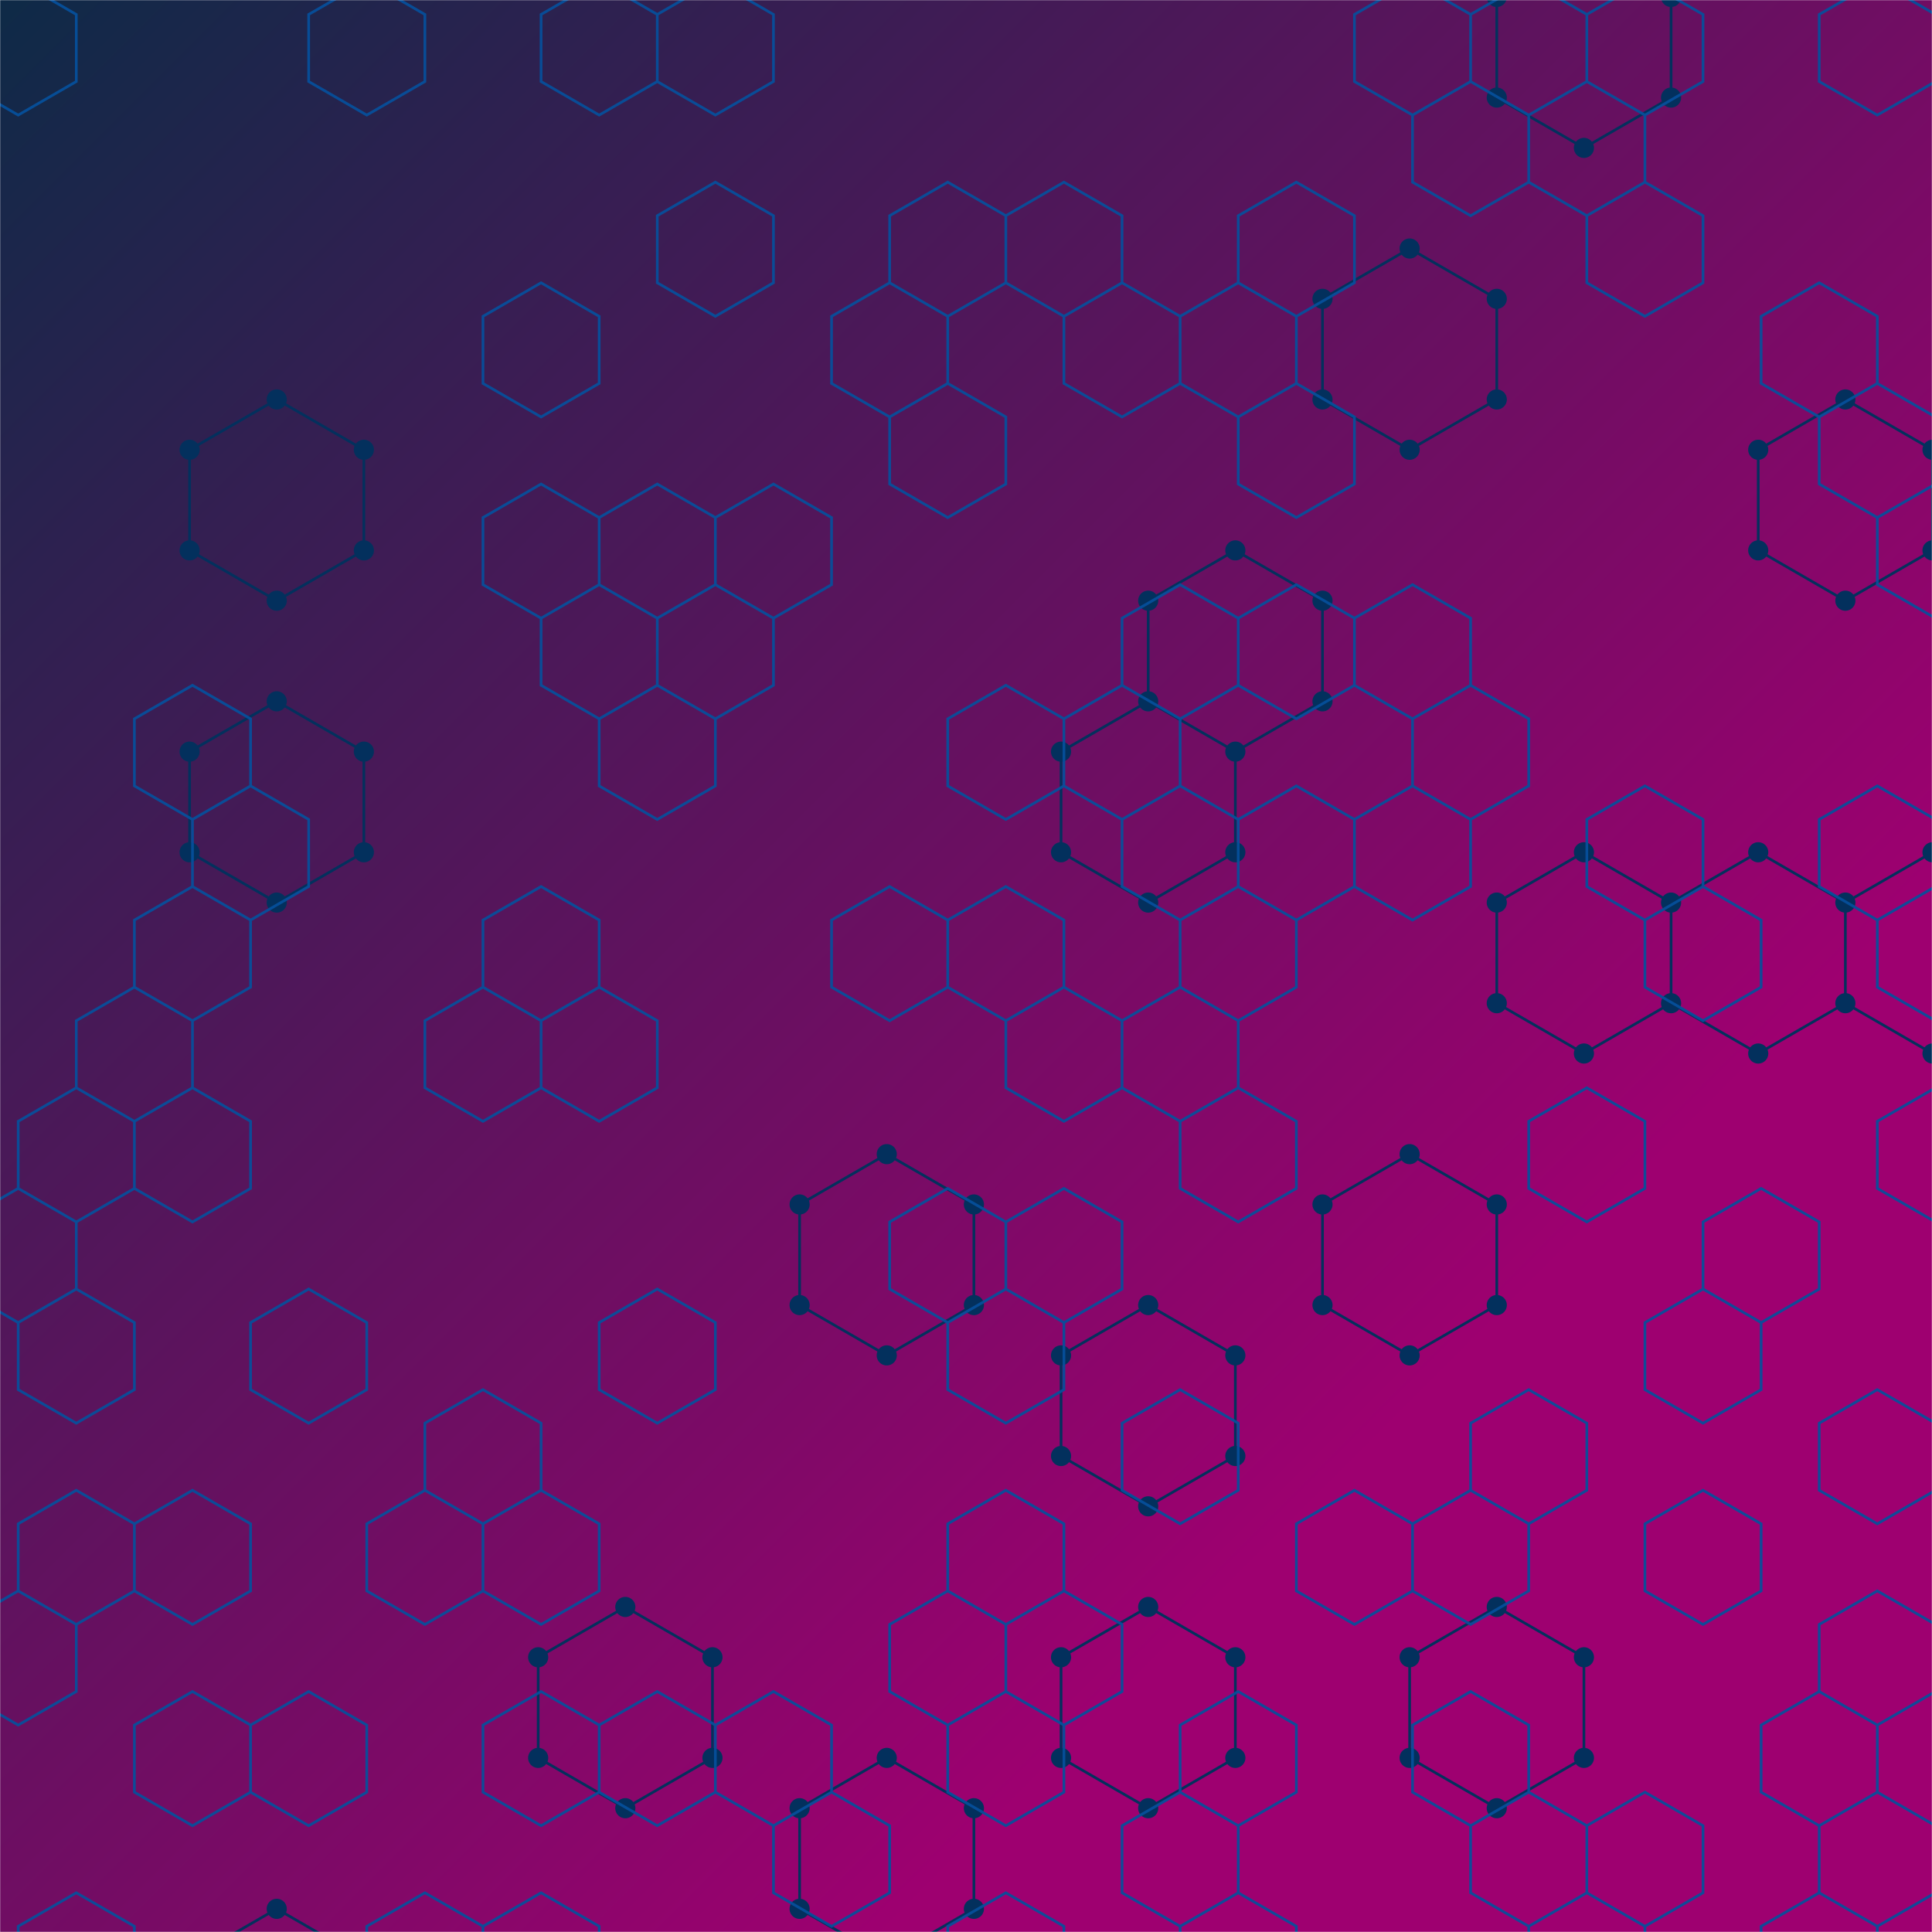 <svg xmlns="http://www.w3.org/2000/svg" version="1.1" xmlns:xlink="http://www.w3.org/1999/xlink" xmlns:svgjs="http://svgjs.com/svgjs" width="1440" height="1440" preserveAspectRatio="none" viewBox="0 0 1440 1440"><g mask="url(&quot;#SvgjsMask1123&quot;)" fill="none"><rect width="1440" height="1440" x="0" y="0" fill="url(#SvgjsLinearGradient1124)"></rect><path d="M206.26 297.73L271.21 335.23L271.21 410.23L206.26 447.73L141.31 410.23L141.31 335.23zM206.26 522.73L271.21 560.23L271.21 635.23L206.26 672.73L141.31 635.23L141.31 560.23zM206.26 1422.73L271.21 1460.23L271.21 1535.23L206.26 1572.73L141.31 1535.23L141.31 1460.23zM466.08 1197.73L531.03 1235.23L531.03 1310.23L466.08 1347.73L401.12 1310.23L401.12 1235.23zM660.94 860.23L725.89 897.73L725.89 972.73L660.94 1010.23L595.98 972.73L595.98 897.73zM660.94 1310.23L725.89 1347.73L725.89 1422.73L660.94 1460.23L595.98 1422.73L595.98 1347.73zM855.8 522.73L920.75 560.23L920.75 635.23L855.8 672.73L790.84 635.23L790.84 560.23zM855.8 972.73L920.75 1010.23L920.75 1085.23L855.8 1122.73L790.84 1085.23L790.84 1010.23zM855.8 1197.73L920.75 1235.23L920.75 1310.23L855.8 1347.73L790.84 1310.23L790.84 1235.23zM920.75 410.23L985.71 447.73L985.71 522.73L920.75 560.23L855.8 522.73L855.8 447.73zM1050.66 185.23L1115.61 222.73L1115.61 297.73L1050.66 335.23L985.71 297.73L985.71 222.73zM1050.66 860.23L1115.61 897.73L1115.61 972.73L1050.66 1010.23L985.71 972.73L985.71 897.73zM1115.61 1197.73L1180.57 1235.23L1180.57 1310.23L1115.61 1347.73L1050.66 1310.23L1050.66 1235.23zM1180.57 -39.77L1245.52 -2.27L1245.52 72.73L1180.57 110.23L1115.61 72.73L1115.61 -2.27zM1180.57 635.23L1245.52 672.73L1245.52 747.73L1180.57 785.23L1115.61 747.73L1115.61 672.73zM1375.43 297.73L1440.38 335.23L1440.38 410.23L1375.43 447.73L1310.48 410.23L1310.48 335.23zM1310.48 635.23L1375.43 672.73L1375.43 747.73L1310.48 785.23L1245.52 747.73L1245.52 672.73zM1440.38 635.23L1505.34 672.73L1505.34 747.73L1440.38 785.23L1375.43 747.73L1375.43 672.73z" stroke="#03305d" stroke-width="2"></path><path d="M198.76 297.73 a7.5 7.5 0 1 0 15 0 a7.5 7.5 0 1 0 -15 0zM263.71 335.23 a7.5 7.5 0 1 0 15 0 a7.5 7.5 0 1 0 -15 0zM263.71 410.23 a7.5 7.5 0 1 0 15 0 a7.5 7.5 0 1 0 -15 0zM198.76 447.73 a7.5 7.5 0 1 0 15 0 a7.5 7.5 0 1 0 -15 0zM133.81 410.23 a7.5 7.5 0 1 0 15 0 a7.5 7.5 0 1 0 -15 0zM133.81 335.23 a7.5 7.5 0 1 0 15 0 a7.5 7.5 0 1 0 -15 0zM198.76 522.73 a7.5 7.5 0 1 0 15 0 a7.5 7.5 0 1 0 -15 0zM263.71 560.23 a7.5 7.5 0 1 0 15 0 a7.5 7.5 0 1 0 -15 0zM263.71 635.23 a7.5 7.5 0 1 0 15 0 a7.5 7.5 0 1 0 -15 0zM198.76 672.73 a7.5 7.5 0 1 0 15 0 a7.5 7.5 0 1 0 -15 0zM133.81 635.23 a7.5 7.5 0 1 0 15 0 a7.5 7.5 0 1 0 -15 0zM133.81 560.23 a7.5 7.5 0 1 0 15 0 a7.5 7.5 0 1 0 -15 0zM198.76 1422.73 a7.5 7.5 0 1 0 15 0 a7.5 7.5 0 1 0 -15 0zM263.71 1460.23 a7.5 7.5 0 1 0 15 0 a7.5 7.5 0 1 0 -15 0zM263.71 1535.23 a7.5 7.5 0 1 0 15 0 a7.5 7.5 0 1 0 -15 0zM198.76 1572.73 a7.5 7.5 0 1 0 15 0 a7.5 7.5 0 1 0 -15 0zM133.81 1535.23 a7.5 7.5 0 1 0 15 0 a7.5 7.5 0 1 0 -15 0zM133.81 1460.23 a7.5 7.5 0 1 0 15 0 a7.5 7.5 0 1 0 -15 0zM458.58 1197.73 a7.5 7.5 0 1 0 15 0 a7.5 7.5 0 1 0 -15 0zM523.53 1235.23 a7.5 7.5 0 1 0 15 0 a7.5 7.5 0 1 0 -15 0zM523.53 1310.23 a7.5 7.5 0 1 0 15 0 a7.5 7.5 0 1 0 -15 0zM458.58 1347.73 a7.5 7.5 0 1 0 15 0 a7.5 7.5 0 1 0 -15 0zM393.62 1310.23 a7.5 7.5 0 1 0 15 0 a7.5 7.5 0 1 0 -15 0zM393.62 1235.23 a7.5 7.5 0 1 0 15 0 a7.5 7.5 0 1 0 -15 0zM653.44 860.23 a7.5 7.5 0 1 0 15 0 a7.5 7.5 0 1 0 -15 0zM718.39 897.73 a7.5 7.5 0 1 0 15 0 a7.5 7.5 0 1 0 -15 0zM718.39 972.73 a7.5 7.5 0 1 0 15 0 a7.5 7.5 0 1 0 -15 0zM653.44 1010.23 a7.5 7.5 0 1 0 15 0 a7.5 7.5 0 1 0 -15 0zM588.48 972.73 a7.5 7.5 0 1 0 15 0 a7.5 7.5 0 1 0 -15 0zM588.48 897.73 a7.5 7.5 0 1 0 15 0 a7.5 7.5 0 1 0 -15 0zM653.44 1310.23 a7.5 7.5 0 1 0 15 0 a7.5 7.5 0 1 0 -15 0zM718.39 1347.73 a7.5 7.5 0 1 0 15 0 a7.5 7.5 0 1 0 -15 0zM718.39 1422.73 a7.5 7.5 0 1 0 15 0 a7.5 7.5 0 1 0 -15 0zM653.44 1460.23 a7.5 7.5 0 1 0 15 0 a7.5 7.5 0 1 0 -15 0zM588.48 1422.73 a7.5 7.5 0 1 0 15 0 a7.5 7.5 0 1 0 -15 0zM588.48 1347.73 a7.5 7.5 0 1 0 15 0 a7.5 7.5 0 1 0 -15 0zM848.3 522.73 a7.5 7.5 0 1 0 15 0 a7.5 7.5 0 1 0 -15 0zM913.25 560.23 a7.5 7.5 0 1 0 15 0 a7.5 7.5 0 1 0 -15 0zM913.25 635.23 a7.5 7.5 0 1 0 15 0 a7.5 7.5 0 1 0 -15 0zM848.3 672.73 a7.5 7.5 0 1 0 15 0 a7.5 7.5 0 1 0 -15 0zM783.34 635.23 a7.5 7.5 0 1 0 15 0 a7.5 7.5 0 1 0 -15 0zM783.34 560.23 a7.5 7.5 0 1 0 15 0 a7.5 7.5 0 1 0 -15 0zM848.3 972.73 a7.5 7.5 0 1 0 15 0 a7.5 7.5 0 1 0 -15 0zM913.25 1010.23 a7.5 7.5 0 1 0 15 0 a7.5 7.5 0 1 0 -15 0zM913.25 1085.23 a7.5 7.5 0 1 0 15 0 a7.5 7.5 0 1 0 -15 0zM848.3 1122.73 a7.5 7.5 0 1 0 15 0 a7.5 7.5 0 1 0 -15 0zM783.34 1085.23 a7.5 7.5 0 1 0 15 0 a7.5 7.5 0 1 0 -15 0zM783.34 1010.23 a7.5 7.5 0 1 0 15 0 a7.5 7.5 0 1 0 -15 0zM848.3 1197.73 a7.5 7.5 0 1 0 15 0 a7.5 7.5 0 1 0 -15 0zM913.25 1235.23 a7.5 7.5 0 1 0 15 0 a7.5 7.5 0 1 0 -15 0zM913.25 1310.23 a7.5 7.5 0 1 0 15 0 a7.5 7.5 0 1 0 -15 0zM848.3 1347.73 a7.5 7.5 0 1 0 15 0 a7.5 7.5 0 1 0 -15 0zM783.34 1310.23 a7.5 7.5 0 1 0 15 0 a7.5 7.5 0 1 0 -15 0zM783.34 1235.23 a7.5 7.5 0 1 0 15 0 a7.5 7.5 0 1 0 -15 0zM913.25 410.23 a7.5 7.5 0 1 0 15 0 a7.5 7.5 0 1 0 -15 0zM978.21 447.73 a7.5 7.5 0 1 0 15 0 a7.5 7.5 0 1 0 -15 0zM978.21 522.73 a7.5 7.5 0 1 0 15 0 a7.5 7.5 0 1 0 -15 0zM848.3 447.73 a7.5 7.5 0 1 0 15 0 a7.5 7.5 0 1 0 -15 0zM1043.16 185.23 a7.5 7.5 0 1 0 15 0 a7.5 7.5 0 1 0 -15 0zM1108.11 222.73 a7.5 7.5 0 1 0 15 0 a7.5 7.5 0 1 0 -15 0zM1108.11 297.73 a7.5 7.5 0 1 0 15 0 a7.5 7.5 0 1 0 -15 0zM1043.16 335.23 a7.5 7.5 0 1 0 15 0 a7.5 7.5 0 1 0 -15 0zM978.21 297.73 a7.5 7.5 0 1 0 15 0 a7.5 7.5 0 1 0 -15 0zM978.21 222.73 a7.5 7.5 0 1 0 15 0 a7.5 7.5 0 1 0 -15 0zM1043.16 860.23 a7.5 7.5 0 1 0 15 0 a7.5 7.5 0 1 0 -15 0zM1108.11 897.73 a7.5 7.5 0 1 0 15 0 a7.5 7.5 0 1 0 -15 0zM1108.11 972.73 a7.5 7.5 0 1 0 15 0 a7.5 7.5 0 1 0 -15 0zM1043.16 1010.23 a7.5 7.5 0 1 0 15 0 a7.5 7.5 0 1 0 -15 0zM978.21 972.73 a7.5 7.5 0 1 0 15 0 a7.5 7.5 0 1 0 -15 0zM978.21 897.73 a7.5 7.5 0 1 0 15 0 a7.5 7.5 0 1 0 -15 0zM1108.11 1197.73 a7.5 7.5 0 1 0 15 0 a7.5 7.5 0 1 0 -15 0zM1173.07 1235.23 a7.5 7.5 0 1 0 15 0 a7.5 7.5 0 1 0 -15 0zM1173.07 1310.23 a7.5 7.5 0 1 0 15 0 a7.5 7.5 0 1 0 -15 0zM1108.11 1347.73 a7.5 7.5 0 1 0 15 0 a7.5 7.5 0 1 0 -15 0zM1043.16 1310.23 a7.5 7.5 0 1 0 15 0 a7.5 7.5 0 1 0 -15 0zM1043.16 1235.23 a7.5 7.5 0 1 0 15 0 a7.5 7.5 0 1 0 -15 0zM1173.07 -39.77 a7.5 7.5 0 1 0 15 0 a7.5 7.5 0 1 0 -15 0zM1238.02 -2.27 a7.5 7.5 0 1 0 15 0 a7.5 7.5 0 1 0 -15 0zM1238.02 72.73 a7.5 7.5 0 1 0 15 0 a7.5 7.5 0 1 0 -15 0zM1173.07 110.23 a7.5 7.5 0 1 0 15 0 a7.5 7.5 0 1 0 -15 0zM1108.11 72.73 a7.5 7.5 0 1 0 15 0 a7.5 7.5 0 1 0 -15 0zM1108.11 -2.27 a7.5 7.5 0 1 0 15 0 a7.5 7.5 0 1 0 -15 0zM1173.07 635.23 a7.5 7.5 0 1 0 15 0 a7.5 7.5 0 1 0 -15 0zM1238.02 672.73 a7.5 7.5 0 1 0 15 0 a7.5 7.5 0 1 0 -15 0zM1238.02 747.73 a7.5 7.5 0 1 0 15 0 a7.5 7.5 0 1 0 -15 0zM1173.07 785.23 a7.5 7.5 0 1 0 15 0 a7.5 7.5 0 1 0 -15 0zM1108.11 747.73 a7.5 7.5 0 1 0 15 0 a7.5 7.5 0 1 0 -15 0zM1108.11 672.73 a7.5 7.5 0 1 0 15 0 a7.5 7.5 0 1 0 -15 0zM1367.93 297.73 a7.5 7.5 0 1 0 15 0 a7.5 7.5 0 1 0 -15 0zM1432.88 335.23 a7.5 7.5 0 1 0 15 0 a7.5 7.5 0 1 0 -15 0zM1432.88 410.23 a7.5 7.5 0 1 0 15 0 a7.5 7.5 0 1 0 -15 0zM1367.93 447.73 a7.5 7.5 0 1 0 15 0 a7.5 7.5 0 1 0 -15 0zM1302.98 410.23 a7.5 7.5 0 1 0 15 0 a7.5 7.5 0 1 0 -15 0zM1302.98 335.23 a7.5 7.5 0 1 0 15 0 a7.5 7.5 0 1 0 -15 0zM1302.98 635.23 a7.5 7.5 0 1 0 15 0 a7.5 7.5 0 1 0 -15 0zM1367.93 672.73 a7.5 7.5 0 1 0 15 0 a7.5 7.5 0 1 0 -15 0zM1367.93 747.73 a7.5 7.5 0 1 0 15 0 a7.5 7.5 0 1 0 -15 0zM1302.98 785.23 a7.5 7.5 0 1 0 15 0 a7.5 7.5 0 1 0 -15 0zM1432.88 635.23 a7.5 7.5 0 1 0 15 0 a7.5 7.5 0 1 0 -15 0zM1497.84 672.73 a7.5 7.5 0 1 0 15 0 a7.5 7.5 0 1 0 -15 0zM1497.84 747.73 a7.5 7.5 0 1 0 15 0 a7.5 7.5 0 1 0 -15 0zM1432.88 785.23 a7.5 7.5 0 1 0 15 0 a7.5 7.5 0 1 0 -15 0z" fill="#03305d"></path><path d="M13.56 -14.23L56.86 10.77L56.86 60.77L13.56 85.77L-29.74 60.77L-29.74 10.77zM56.86 810.77L100.17 835.77L100.17 885.77L56.86 910.77L13.56 885.77L13.56 835.77zM13.56 885.77L56.86 910.77L56.86 960.77L13.56 985.77L-29.74 960.77L-29.74 910.77zM56.86 960.77L100.17 985.77L100.17 1035.77L56.86 1060.77L13.56 1035.77L13.56 985.77zM56.86 1110.77L100.17 1135.77L100.17 1185.77L56.86 1210.77L13.56 1185.77L13.56 1135.77zM13.56 1185.77L56.86 1210.77L56.86 1260.77L13.56 1285.77L-29.74 1260.77L-29.74 1210.77zM56.86 1410.77L100.17 1435.77L100.17 1485.77L56.86 1510.77L13.56 1485.77L13.56 1435.77zM143.47 510.77L186.77 535.77L186.77 585.77L143.47 610.77L100.17 585.77L100.17 535.77zM143.47 660.77L186.77 685.77L186.77 735.77L143.47 760.77L100.17 735.77L100.17 685.77zM100.17 735.77L143.47 760.77L143.47 810.77L100.17 835.77L56.86 810.77L56.86 760.77zM143.47 810.77L186.77 835.77L186.77 885.77L143.47 910.77L100.17 885.77L100.17 835.77zM143.47 1110.77L186.77 1135.77L186.77 1185.77L143.47 1210.77L100.17 1185.77L100.17 1135.77zM143.47 1260.77L186.77 1285.77L186.77 1335.77L143.47 1360.77L100.17 1335.77L100.17 1285.77zM186.77 585.77L230.07 610.77L230.07 660.77L186.77 685.77L143.47 660.77L143.47 610.77zM230.07 960.77L273.38 985.77L273.38 1035.77L230.07 1060.77L186.77 1035.77L186.77 985.77zM230.07 1260.77L273.38 1285.77L273.38 1335.77L230.07 1360.77L186.77 1335.77L186.77 1285.77zM273.38 -14.23L316.68 10.77L316.68 60.77L273.38 85.77L230.07 60.77L230.07 10.77zM316.68 1110.77L359.98 1135.77L359.98 1185.77L316.68 1210.77L273.38 1185.77L273.38 1135.77zM316.68 1410.77L359.98 1435.77L359.98 1485.77L316.68 1510.77L273.38 1485.77L273.38 1435.77zM403.28 210.77L446.59 235.77L446.59 285.77L403.28 310.77L359.98 285.77L359.98 235.77zM403.28 360.77L446.59 385.77L446.59 435.77L403.28 460.77L359.98 435.77L359.98 385.77zM403.28 660.77L446.59 685.77L446.59 735.77L403.28 760.77L359.98 735.77L359.98 685.77zM359.98 735.77L403.28 760.77L403.28 810.77L359.98 835.77L316.68 810.77L316.68 760.77zM359.98 1035.77L403.28 1060.77L403.28 1110.77L359.98 1135.77L316.68 1110.77L316.68 1060.77zM403.28 1110.77L446.59 1135.77L446.59 1185.77L403.28 1210.77L359.98 1185.77L359.98 1135.77zM403.28 1260.77L446.59 1285.77L446.59 1335.77L403.28 1360.77L359.98 1335.77L359.98 1285.77zM403.28 1410.77L446.59 1435.77L446.59 1485.77L403.28 1510.77L359.98 1485.77L359.98 1435.77zM446.59 -14.23L489.89 10.77L489.89 60.77L446.59 85.77L403.28 60.77L403.28 10.77zM489.89 360.77L533.19 385.77L533.19 435.77L489.89 460.77L446.59 435.77L446.59 385.77zM446.59 435.77L489.89 460.77L489.89 510.77L446.59 535.77L403.28 510.77L403.28 460.77zM489.89 510.77L533.19 535.77L533.19 585.77L489.89 610.77L446.59 585.77L446.59 535.77zM446.59 735.77L489.89 760.77L489.89 810.77L446.59 835.77L403.28 810.77L403.28 760.77zM489.89 960.77L533.19 985.77L533.19 1035.77L489.89 1060.77L446.59 1035.77L446.59 985.77zM489.89 1260.77L533.19 1285.77L533.19 1335.77L489.89 1360.77L446.59 1335.77L446.59 1285.77zM533.19 -14.23L576.49 10.77L576.49 60.77L533.19 85.77L489.89 60.77L489.89 10.77zM533.19 135.77L576.49 160.77L576.49 210.77L533.19 235.77L489.89 210.77L489.89 160.77zM576.49 360.77L619.79 385.77L619.79 435.77L576.49 460.77L533.19 435.77L533.19 385.77zM533.19 435.77L576.49 460.77L576.49 510.77L533.19 535.77L489.89 510.77L489.89 460.77zM576.49 1260.77L619.79 1285.77L619.79 1335.77L576.49 1360.77L533.19 1335.77L533.19 1285.77zM663.1 210.77L706.4 235.77L706.4 285.77L663.1 310.77L619.79 285.77L619.79 235.77zM663.1 660.77L706.4 685.77L706.4 735.77L663.1 760.77L619.79 735.77L619.79 685.77zM619.79 1335.77L663.1 1360.77L663.1 1410.77L619.79 1435.77L576.49 1410.77L576.49 1360.77zM706.4 135.77L749.7 160.77L749.7 210.77L706.4 235.77L663.1 210.77L663.1 160.77zM706.4 285.77L749.7 310.77L749.7 360.77L706.4 385.77L663.1 360.77L663.1 310.77zM749.7 510.77L793 535.77L793 585.77L749.7 610.77L706.4 585.77L706.4 535.77zM749.7 660.77L793 685.77L793 735.77L749.7 760.77L706.4 735.77L706.4 685.77zM706.4 885.77L749.7 910.77L749.7 960.77L706.4 985.77L663.1 960.77L663.1 910.77zM749.7 960.77L793 985.77L793 1035.77L749.7 1060.77L706.4 1035.77L706.4 985.77zM749.7 1110.77L793 1135.77L793 1185.77L749.7 1210.77L706.4 1185.77L706.4 1135.77zM706.4 1185.77L749.7 1210.77L749.7 1260.77L706.4 1285.77L663.1 1260.77L663.1 1210.77zM749.7 1260.77L793 1285.77L793 1335.77L749.7 1360.77L706.4 1335.77L706.4 1285.77zM749.7 1410.77L793 1435.77L793 1485.77L749.7 1510.77L706.4 1485.77L706.4 1435.77zM793 135.77L836.31 160.77L836.31 210.77L793 235.77L749.7 210.77L749.7 160.77zM836.31 210.77L879.61 235.77L879.61 285.77L836.31 310.77L793 285.77L793 235.77zM836.31 510.77L879.61 535.77L879.61 585.77L836.31 610.77L793 585.77L793 535.77zM793 735.77L836.31 760.77L836.31 810.77L793 835.77L749.7 810.77L749.7 760.77zM793 885.77L836.31 910.77L836.31 960.77L793 985.77L749.7 960.77L749.7 910.77zM793 1185.77L836.31 1210.77L836.31 1260.77L793 1285.77L749.7 1260.77L749.7 1210.77zM922.91 210.77L966.22 235.77L966.22 285.77L922.91 310.77L879.61 285.77L879.61 235.77zM879.61 435.77L922.91 460.77L922.91 510.77L879.61 535.77L836.31 510.77L836.31 460.77zM879.61 585.77L922.91 610.77L922.91 660.77L879.61 685.77L836.31 660.77L836.31 610.77zM922.91 660.77L966.22 685.77L966.22 735.77L922.91 760.77L879.61 735.77L879.61 685.77zM879.61 735.77L922.91 760.77L922.91 810.77L879.61 835.77L836.31 810.77L836.31 760.77zM922.91 810.77L966.22 835.77L966.22 885.77L922.91 910.77L879.61 885.77L879.61 835.77zM879.61 1035.77L922.91 1060.77L922.91 1110.77L879.61 1135.77L836.31 1110.77L836.31 1060.77zM922.91 1260.77L966.22 1285.77L966.22 1335.77L922.91 1360.77L879.61 1335.77L879.61 1285.77zM879.61 1335.77L922.91 1360.77L922.91 1410.77L879.61 1435.77L836.31 1410.77L836.31 1360.77zM922.91 1410.77L966.22 1435.77L966.22 1485.77L922.91 1510.77L879.61 1485.77L879.61 1435.77zM966.22 135.77L1009.52 160.77L1009.52 210.77L966.22 235.77L922.91 210.77L922.91 160.77zM966.22 285.77L1009.52 310.77L1009.52 360.77L966.22 385.77L922.91 360.77L922.91 310.77zM966.22 435.77L1009.52 460.77L1009.52 510.77L966.22 535.77L922.91 510.77L922.91 460.77zM966.22 585.77L1009.52 610.77L1009.52 660.77L966.22 685.77L922.91 660.77L922.91 610.77zM1009.52 1110.77L1052.82 1135.77L1052.82 1185.77L1009.52 1210.77L966.22 1185.77L966.22 1135.77zM1052.82 -14.23L1096.12 10.77L1096.12 60.77L1052.82 85.77L1009.52 60.77L1009.52 10.77zM1096.12 60.77L1139.42 85.77L1139.42 135.77L1096.12 160.77L1052.82 135.77L1052.82 85.77zM1052.82 435.77L1096.12 460.77L1096.12 510.77L1052.82 535.77L1009.52 510.77L1009.52 460.77zM1096.12 510.77L1139.42 535.77L1139.42 585.77L1096.12 610.77L1052.82 585.77L1052.82 535.77zM1052.82 585.77L1096.12 610.77L1096.12 660.77L1052.82 685.77L1009.52 660.77L1009.52 610.77zM1096.12 1110.77L1139.42 1135.77L1139.42 1185.77L1096.12 1210.77L1052.82 1185.77L1052.82 1135.77zM1096.12 1260.77L1139.42 1285.77L1139.42 1335.77L1096.12 1360.77L1052.82 1335.77L1052.82 1285.77zM1139.42 -14.23L1182.73 10.77L1182.73 60.77L1139.42 85.77L1096.12 60.77L1096.12 10.77zM1182.73 60.77L1226.03 85.77L1226.03 135.77L1182.73 160.77L1139.42 135.77L1139.42 85.77zM1182.73 810.77L1226.03 835.77L1226.03 885.77L1182.73 910.77L1139.42 885.77L1139.42 835.77zM1139.42 1035.77L1182.73 1060.77L1182.73 1110.77L1139.42 1135.77L1096.12 1110.77L1096.12 1060.77zM1139.42 1335.77L1182.73 1360.77L1182.73 1410.77L1139.42 1435.77L1096.12 1410.77L1096.12 1360.77zM1182.73 1410.77L1226.03 1435.77L1226.03 1485.77L1182.73 1510.77L1139.42 1485.77L1139.42 1435.77zM1226.03 -14.23L1269.33 10.77L1269.33 60.77L1226.03 85.77L1182.73 60.77L1182.73 10.77zM1226.03 135.77L1269.33 160.77L1269.33 210.77L1226.03 235.77L1182.73 210.77L1182.73 160.77zM1226.03 585.77L1269.33 610.77L1269.33 660.77L1226.03 685.77L1182.73 660.77L1182.73 610.77zM1269.33 660.77L1312.63 685.77L1312.63 735.77L1269.33 760.77L1226.03 735.77L1226.03 685.77zM1269.33 960.77L1312.63 985.77L1312.63 1035.77L1269.33 1060.77L1226.03 1035.77L1226.03 985.77zM1269.33 1110.77L1312.63 1135.77L1312.63 1185.77L1269.33 1210.77L1226.03 1185.77L1226.03 1135.77zM1226.03 1335.77L1269.33 1360.77L1269.33 1410.77L1226.03 1435.77L1182.73 1410.77L1182.73 1360.77zM1355.94 210.77L1399.24 235.77L1399.24 285.77L1355.94 310.77L1312.63 285.77L1312.63 235.77zM1312.63 885.77L1355.94 910.77L1355.94 960.77L1312.63 985.77L1269.33 960.77L1269.33 910.77zM1355.94 1260.77L1399.24 1285.77L1399.24 1335.77L1355.94 1360.77L1312.63 1335.77L1312.63 1285.77zM1355.94 1410.77L1399.24 1435.77L1399.24 1485.77L1355.94 1510.77L1312.63 1485.77L1312.63 1435.77zM1399.24 -14.23L1442.54 10.77L1442.54 60.77L1399.24 85.77L1355.94 60.77L1355.94 10.77zM1399.24 285.77L1442.54 310.77L1442.54 360.77L1399.24 385.77L1355.94 360.77L1355.94 310.77zM1442.54 360.77L1485.85 385.77L1485.85 435.77L1442.54 460.77L1399.24 435.77L1399.24 385.77zM1399.24 585.77L1442.54 610.77L1442.54 660.77L1399.24 685.77L1355.94 660.77L1355.94 610.77zM1442.54 660.77L1485.85 685.77L1485.85 735.77L1442.54 760.77L1399.24 735.77L1399.24 685.77zM1442.54 810.77L1485.85 835.77L1485.85 885.77L1442.54 910.77L1399.24 885.77L1399.24 835.77zM1399.24 1035.77L1442.54 1060.77L1442.54 1110.77L1399.24 1135.77L1355.94 1110.77L1355.94 1060.77zM1399.24 1185.77L1442.54 1210.77L1442.54 1260.77L1399.24 1285.77L1355.94 1260.77L1355.94 1210.77zM1399.24 1335.77L1442.54 1360.77L1442.54 1410.77L1399.24 1435.77L1355.94 1410.77L1355.94 1360.77zM1442.54 1410.77L1485.85 1435.77L1485.85 1485.77L1442.54 1510.77L1399.24 1485.77L1399.24 1435.77z" stroke="rgba(6, 80, 156, 0.93)" stroke-width="2"></path></g><defs><mask id="SvgjsMask1123"><rect width="1440" height="1440" fill="#ffffff"></rect></mask><linearGradient x1="0%" y1="0%" x2="100%" y2="100%" gradientUnits="userSpaceOnUse" id="SvgjsLinearGradient1124"><stop stop-color="#0e2a47" offset="0"></stop><stop stop-color="rgba(158, 0, 112, 1)" offset="0.73"></stop><stop stop-color="rgba(158, 0, 112, 1)" offset="1"></stop></linearGradient></defs></svg>